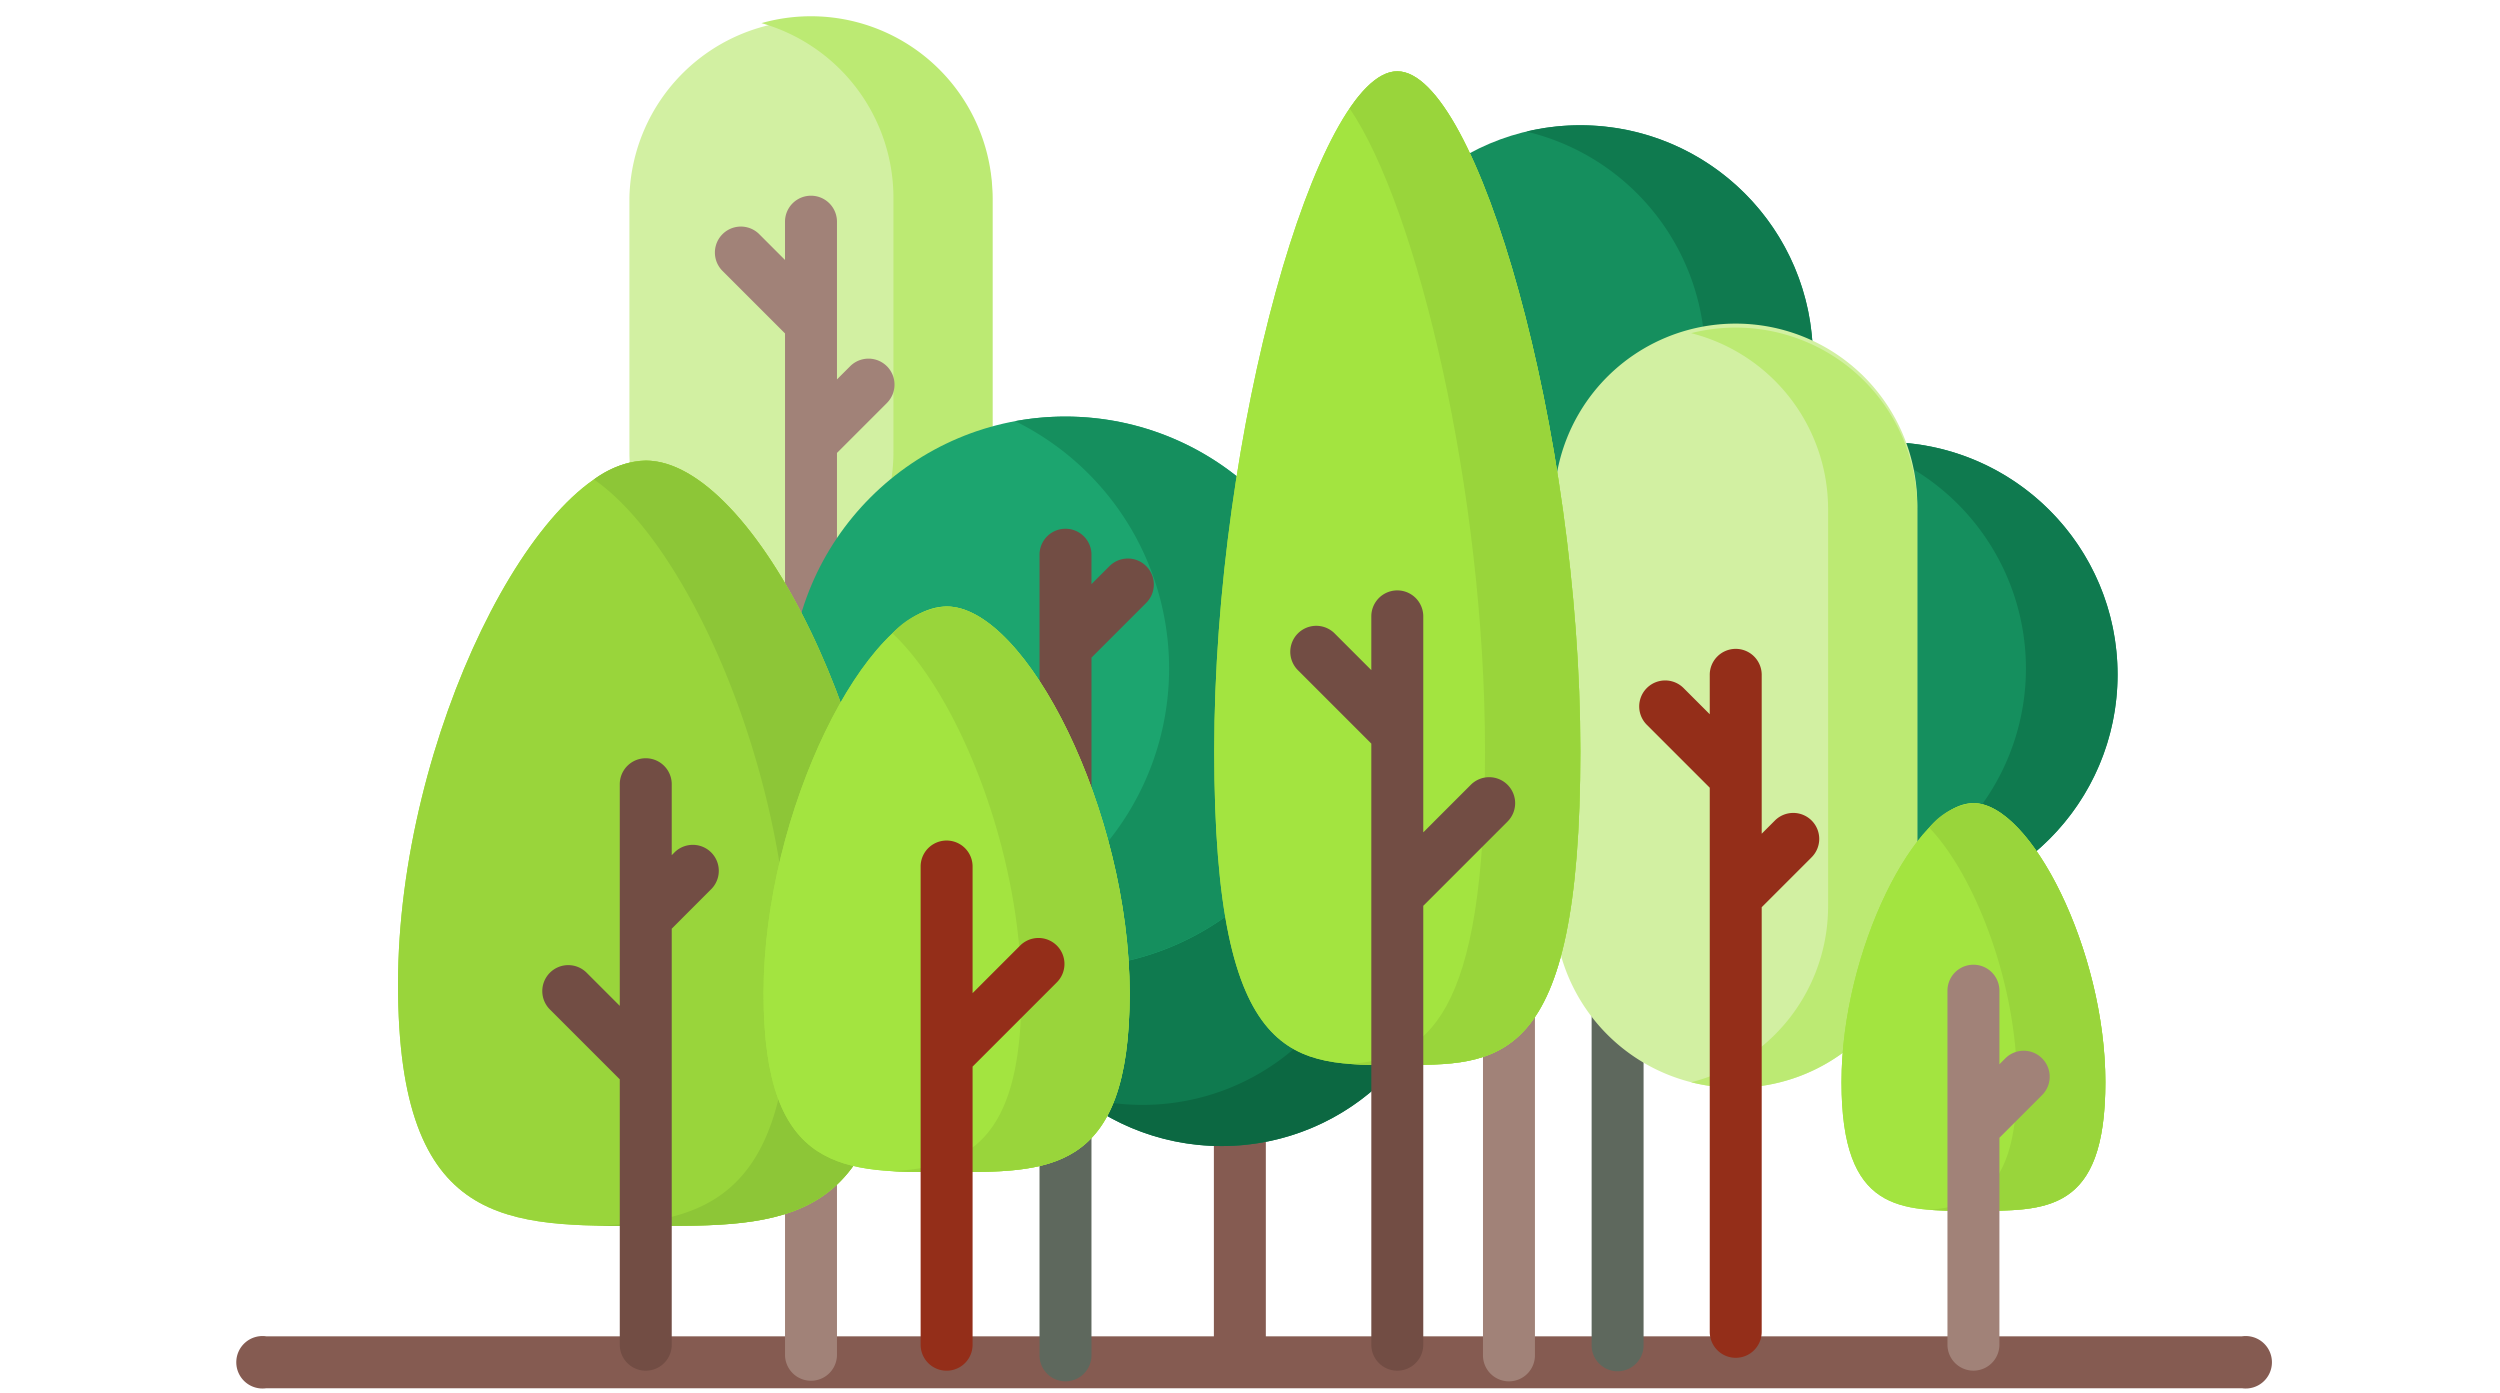 <svg xmlns="http://www.w3.org/2000/svg" width="201" height="112" viewBox="0 0 201 112">
  <g id="Grupo_150164" data-name="Grupo 150164" transform="translate(-385 -2727)">
    <g id="Grupo_80159" data-name="Grupo 80159" transform="translate(-787 1742)">
      <rect id="Rectángulo_33815" data-name="Rectángulo 33815" width="201" height="112" transform="translate(1172 985)" fill="none"/>
    </g>
    <g id="Grupo_149839" data-name="Grupo 149839" transform="translate(404 2834.439)">
      <g id="Grupo_149835" data-name="Grupo 149835">
        <path id="Trazado_198248" data-name="Trazado 198248" d="M161.261,443.427H2.4a2.109,2.109,0,1,1,0-4.177H161.261a2.109,2.109,0,1,1,0,4.177Z" transform="translate(0 -439.25)" fill="#855b51"/>
      </g>
    </g>
    <g id="bosque" transform="translate(414.765 2670.573)">
      <g id="Grupo_149822" data-name="Grupo 149822" transform="translate(49.753 111.172)">
        <g id="Grupo_149821" data-name="Grupo 149821" transform="translate(0 0)">
          <g id="Grupo_149819" data-name="Grupo 149819" transform="translate(18.078 31.967)">
            <path id="Trazado_198217" data-name="Trazado 198217" d="M245.927,388.28a2.089,2.089,0,0,1-2.089-2.089V366.831a2.089,2.089,0,1,1,4.177,0v19.361A2.089,2.089,0,0,1,245.927,388.28Z" transform="translate(-243.838 -364.742)" fill="#855b51"/>
          </g>
          <g id="Grupo_149820" data-name="Grupo 149820" transform="translate(39.713 21.9)">
            <path id="Trazado_198218" data-name="Trazado 198218" d="M323.7,362.967a2.088,2.088,0,0,1-2.089-2.089V330.641a2.089,2.089,0,0,1,4.177,0v30.237A2.089,2.089,0,0,1,323.7,362.967Z" transform="translate(-321.61 -328.552)" fill="#a18278"/>
          </g>
          <circle id="Elipse_4804" data-name="Elipse 4804" cx="18.699" cy="18.699" r="18.699" fill="#0f7a4f"/>
          <path id="Trazado_198219" data-name="Trazado 198219" d="M234.533,270.5a18.7,18.7,0,0,1-30.352,14.624,18.7,18.7,0,0,0,16.944-32.563A18.706,18.706,0,0,1,234.533,270.5Z" transform="translate(-197.135 -251.8)" fill="#0c6842"/>
        </g>
      </g>
      <g id="Grupo_149823" data-name="Grupo 149823" transform="translate(78.597 66.497)">
        <circle id="Elipse_4805" data-name="Elipse 4805" cx="18.699" cy="18.699" r="18.699" transform="translate(0 0)" fill="#158f5e"/>
        <path id="Trazado_198220" data-name="Trazado 198220" d="M357.2,107.934a18.712,18.712,0,0,1-23.036,18.193,18.7,18.7,0,0,0,0-36.385A18.712,18.712,0,0,1,357.2,107.934Z" transform="translate(-319.805 -89.234)" fill="#0f7a4f"/>
      </g>
      <g id="Grupo_149824" data-name="Grupo 149824" transform="translate(103.091 91.966)">
        <circle id="Elipse_4806" data-name="Elipse 4806" cx="18.699" cy="18.699" r="18.699" fill="#158f5e"/>
        <path id="Trazado_198221" data-name="Trazado 198221" d="M443.756,199.491a18.709,18.709,0,0,1-23.611,18.045,18.7,18.7,0,0,0,2.448-36.583,18.968,18.968,0,0,1,2.465-.161A18.7,18.7,0,0,1,443.756,199.491Z" transform="translate(-406.359 -180.791)" fill="#0f7a4f"/>
      </g>
      <g id="Grupo_149826" data-name="Grupo 149826" transform="translate(95.191 82.768)">
        <g id="Grupo_149825" data-name="Grupo 149825" transform="translate(0 0)">
          <path id="Trazado_198222" data-name="Trazado 198222" d="M355.1,366.156a2.088,2.088,0,0,1-2.089-2.089V336.18a2.089,2.089,0,1,1,4.177,0v27.888A2.088,2.088,0,0,1,355.1,366.156Z" transform="translate(-350 -282.246)" fill="#5e685d"/>
          <path id="Trazado_198223" data-name="Trazado 198223" d="M356.785,208.839a14.6,14.6,0,0,1-14.6-14.6V162.319a14.6,14.6,0,1,1,29.193,0v31.924A14.6,14.6,0,0,1,356.785,208.839Z" transform="translate(-342.188 -147.722)" fill="#d2f0a2"/>
          <path id="Trazado_198224" data-name="Trazado 198224" d="M399.95,162.318v31.923a14.606,14.606,0,0,1-18.184,14.153,14.6,14.6,0,0,0,11.013-14.153V162.318a14.6,14.6,0,0,0-11.013-14.151,14.6,14.6,0,0,1,18.184,14.151Z" transform="translate(-370.756 -147.722)" fill="#bcea73"/>
        </g>
        <path id="Trazado_198225" data-name="Trazado 198225" d="M380.626,254.483a2.089,2.089,0,0,0-2.954,0l-1.06,1.06V250.98h0v-8.165a2.089,2.089,0,1,0-4.177,0v3.123l-2.106-2.106a2.088,2.088,0,1,0-2.954,2.953l5.06,5.06v43.7a2.089,2.089,0,1,0,4.177,0V261.45l4.014-4.014A2.089,2.089,0,0,0,380.626,254.483Z" transform="translate(-359.927 -214.853)" fill="#942e19"/>
      </g>
      <g id="Grupo_149828" data-name="Grupo 149828" transform="translate(20.842 57.735)">
        <g id="Grupo_149827" data-name="Grupo 149827" transform="translate(0 0)">
          <path id="Trazado_198226" data-name="Trazado 198226" d="M89.519,107.361a14.6,14.6,0,0,1-14.6-14.6V72.332a14.6,14.6,0,0,1,29.193,0V92.765A14.6,14.6,0,0,1,89.519,107.361Z" transform="translate(-74.922 -57.735)" fill="#d2f0a2"/>
          <path id="Trazado_198227" data-name="Trazado 198227" d="M131.654,72.332V92.767a14.606,14.606,0,0,1-18.579,14.045,14.6,14.6,0,0,0,10.612-14.045V72.333a14.608,14.608,0,0,0-10.612-14.045,14.6,14.6,0,0,1,18.579,14.045Z" transform="translate(-102.461 -57.736)" fill="#bcea73"/>
        </g>
        <path id="Trazado_198228" data-name="Trazado 198228" d="M113.359,123.189a2.089,2.089,0,0,0-2.953,0l-1.06,1.06v-4.563h0v-8.165a2.089,2.089,0,0,0-4.177,0v3.123l-2.106-2.107a2.089,2.089,0,0,0-2.953,2.954l5.06,5.06v8.74h0v73.421a2.089,2.089,0,0,0,4.177,0V130.157l4.014-4.014a2.089,2.089,0,0,0,0-2.954Z" transform="translate(-92.661 -95.051)" fill="#a18278"/>
      </g>
      <g id="Grupo_149830" data-name="Grupo 149830" transform="translate(33.739 89.919)">
        <circle id="Elipse_4807" data-name="Elipse 4807" cx="22.162" cy="22.162" r="22.162" transform="translate(0 0)" fill="#1ca56f"/>
        <path id="Trazado_198229" data-name="Trazado 198229" d="M197.721,195.592a22.166,22.166,0,0,1-31.948,19.887,22.166,22.166,0,0,0,5.741-41.679,22.187,22.187,0,0,1,26.207,21.792Z" transform="translate(-153.397 -173.431)" fill="#158f5e"/>
        <path id="Trazado_198230" data-name="Trazado 198230" d="M202.02,208.737a2.088,2.088,0,0,0-2.953,0l-1.448,1.448v-2.411a2.089,2.089,0,0,0-4.177,0v22.1a2.089,2.089,0,1,0,4.177,0V216.092l4.4-4.4A2.088,2.088,0,0,0,202.02,208.737Z" transform="translate(-173.368 -196.712)" fill="#724d44"/>
        <g id="Grupo_149829" data-name="Grupo 149829" transform="translate(20.073 53.558)">
          <path id="Trazado_198231" data-name="Trazado 198231" d="M195.53,389.965a2.089,2.089,0,0,1-2.089-2.089V368.045a2.089,2.089,0,0,1,4.177,0v19.832A2.088,2.088,0,0,1,195.53,389.965Z" transform="translate(-193.441 -365.956)" fill="#5e685d"/>
        </g>
      </g>
      <g id="Grupo_149831" data-name="Grupo 149831" transform="translate(67.859 62.157)">
        <path id="Trazado_198232" data-name="Trazado 198232" d="M273.372,128.293c0,25.684-6.59,25.226-14.718,25.226s-14.718.458-14.718-25.226,8.306-54.661,14.718-54.661S273.372,102.61,273.372,128.293Z" transform="translate(-243.935 -73.632)" fill="#a3e440"/>
        <path id="Trazado_198233" data-name="Trazado 198233" d="M273.372,128.293c0,25.684-6.59,25.226-14.718,25.226s-14.718.458-14.718-25.226,8.306-54.661,14.718-54.661S273.372,102.61,273.372,128.293Z" transform="translate(-243.935 -73.632)" fill="#a3e440"/>
        <path id="Trazado_198234" data-name="Trazado 198234" d="M301.619,128.3c0,25.685-6.588,25.226-14.717,25.226-1.324,0-2.61.013-3.832-.08,6.269-.466,10.885-3.653,10.885-25.146,0-20.75-5.423-43.647-10.885-51.68,1.3-1.911,2.6-2.98,3.832-2.98C293.314,73.635,301.619,102.613,301.619,128.3Z" transform="translate(-272.183 -73.634)" fill="#99d53b"/>
        <path id="Trazado_198235" data-name="Trazado 198235" d="M283.33,239.187a2.089,2.089,0,0,0-2.954,0l-3.822,3.822V225.6a2.089,2.089,0,0,0-4.177,0v4.366l-2.97-2.97a2.089,2.089,0,0,0-2.954,2.954l5.924,5.924v48.375a2.089,2.089,0,0,0,4.177,0V248.916l6.775-6.775A2.089,2.089,0,0,0,283.33,239.187Z" transform="translate(-259.747 -181.819)" fill="#724d44"/>
      </g>
      <g id="Grupo_149832" data-name="Grupo 149832" transform="translate(2.236 93.458)">
        <path id="Trazado_198236" data-name="Trazado 198236" d="M8.038,228.254c0,19.783,8.917,19.43,19.916,19.43s19.916.353,19.916-19.43-11.239-42.1-19.916-42.1-19.916,22.319-19.916,42.1Z" transform="translate(-8.038 -186.152)" fill="#a3e440"/>
        <path id="Trazado_198237" data-name="Trazado 198237" d="M8.038,228.254c0,19.783,8.917,19.43,19.916,19.43s19.916.353,19.916-19.43-11.239-42.1-19.916-42.1-19.916,22.319-19.916,42.1Z" transform="translate(-8.038 -186.152)" fill="#99d53b"/>
        <path id="Trazado_198238" data-name="Trazado 198238" d="M88.745,228.254c0,19.784-8.915,19.431-19.915,19.431-1.43,0-2.821.006-4.164-.028,9-.22,15.75-2.189,15.75-19.4,0-16.718-8.025-35.248-15.75-40.586a7.426,7.426,0,0,1,4.164-1.516C77.507,186.152,88.745,208.47,88.745,228.254Z" transform="translate(-48.913 -186.152)" fill="#8dc637"/>
      </g>
      <g id="Grupo_149833" data-name="Grupo 149833" transform="translate(31.623 105.189)">
        <path id="Trazado_198239" data-name="Trazado 198239" d="M143.115,259.439c0,14.62-6.59,14.359-14.718,14.359s-14.718.261-14.718-14.359,8.306-31.114,14.718-31.114S143.115,244.819,143.115,259.439Z" transform="translate(-113.678 -228.324)" fill="#a3e440"/>
        <path id="Trazado_198240" data-name="Trazado 198240" d="M143.115,259.439c0,14.62-6.59,14.359-14.718,14.359s-14.718.261-14.718-14.359,8.306-31.114,14.718-31.114S143.115,244.819,143.115,259.439Z" transform="translate(-113.678 -228.324)" fill="#a3e440"/>
        <path id="Trazado_198241" data-name="Trazado 198241" d="M170.005,259.434c0,14.621-6.587,14.359-14.718,14.359-1.516,0-2.977.008-4.353-.072,6-.348,10.365-2.392,10.365-14.287,0-11.436-5.082-24.018-10.365-28.958a6.718,6.718,0,0,1,4.353-2.156C161.7,228.32,170.005,244.816,170.005,259.434Z" transform="translate(-140.57 -228.32)" fill="#99d53b"/>
        <path id="Trazado_198242" data-name="Trazado 198242" d="M170.032,304.29a2.089,2.089,0,0,0-2.953,0l-3.822,3.822V297.887a2.089,2.089,0,0,0-4.177,0v15.266h0v23.273a2.089,2.089,0,0,0,4.177,0V314.019l6.775-6.775A2.089,2.089,0,0,0,170.032,304.29Z" transform="translate(-146.449 -277.027)" fill="#942e19"/>
      </g>
      <g id="Grupo_149834" data-name="Grupo 149834" transform="translate(118.291 121)">
        <path id="Trazado_198243" data-name="Trazado 198243" d="M446.441,307.587c0,10.536-4.749,10.349-10.608,10.349s-10.608.188-10.608-10.349,5.986-22.424,10.608-22.424S446.441,297.051,446.441,307.587Z" transform="translate(-425.226 -285.162)" fill="#a3e440"/>
        <path id="Trazado_198244" data-name="Trazado 198244" d="M446.441,307.587c0,10.536-4.749,10.349-10.608,10.349s-10.608.188-10.608-10.349,5.986-22.424,10.608-22.424S446.441,297.051,446.441,307.587Z" transform="translate(-425.226 -285.162)" fill="#a3e440"/>
        <path id="Trazado_198245" data-name="Trazado 198245" d="M464.745,307.585c0,10.535-4.751,10.348-10.61,10.348-1.246,0-2.442.008-3.552-.081,4.112-.325,7.052-1.975,7.052-10.267,0-7.942-3.4-16.649-7.052-20.46a5.287,5.287,0,0,1,3.552-1.967C458.759,285.158,464.745,297.047,464.745,307.585Z" transform="translate(-443.529 -285.158)" fill="#99d53b"/>
        <path id="Trazado_198246" data-name="Trazado 198246" d="M463.458,339.268a2.088,2.088,0,0,0-2.953,0l-.477.477v-5.961a2.089,2.089,0,0,0-4.177,0v11h0v17.55a2.089,2.089,0,0,0,4.177,0V345.653l3.431-3.431A2.089,2.089,0,0,0,463.458,339.268Z" transform="translate(-447.331 -318.75)" fill="#a18278"/>
      </g>
      <path id="Trazado_198247" data-name="Trazado 198247" d="M63.434,282.559a2.089,2.089,0,0,0-2.953-2.954l-.253.253v-5.75a2.089,2.089,0,0,0-4.177,0v17.866l-2.63-2.63a2.089,2.089,0,1,0-2.953,2.954l5.583,5.583v21.382a2.089,2.089,0,0,0,4.177,0V297.018h0v-11.25Z" transform="translate(-35.986 -154.675)" fill="#724d44"/>
    </g>
  </g>
</svg>

